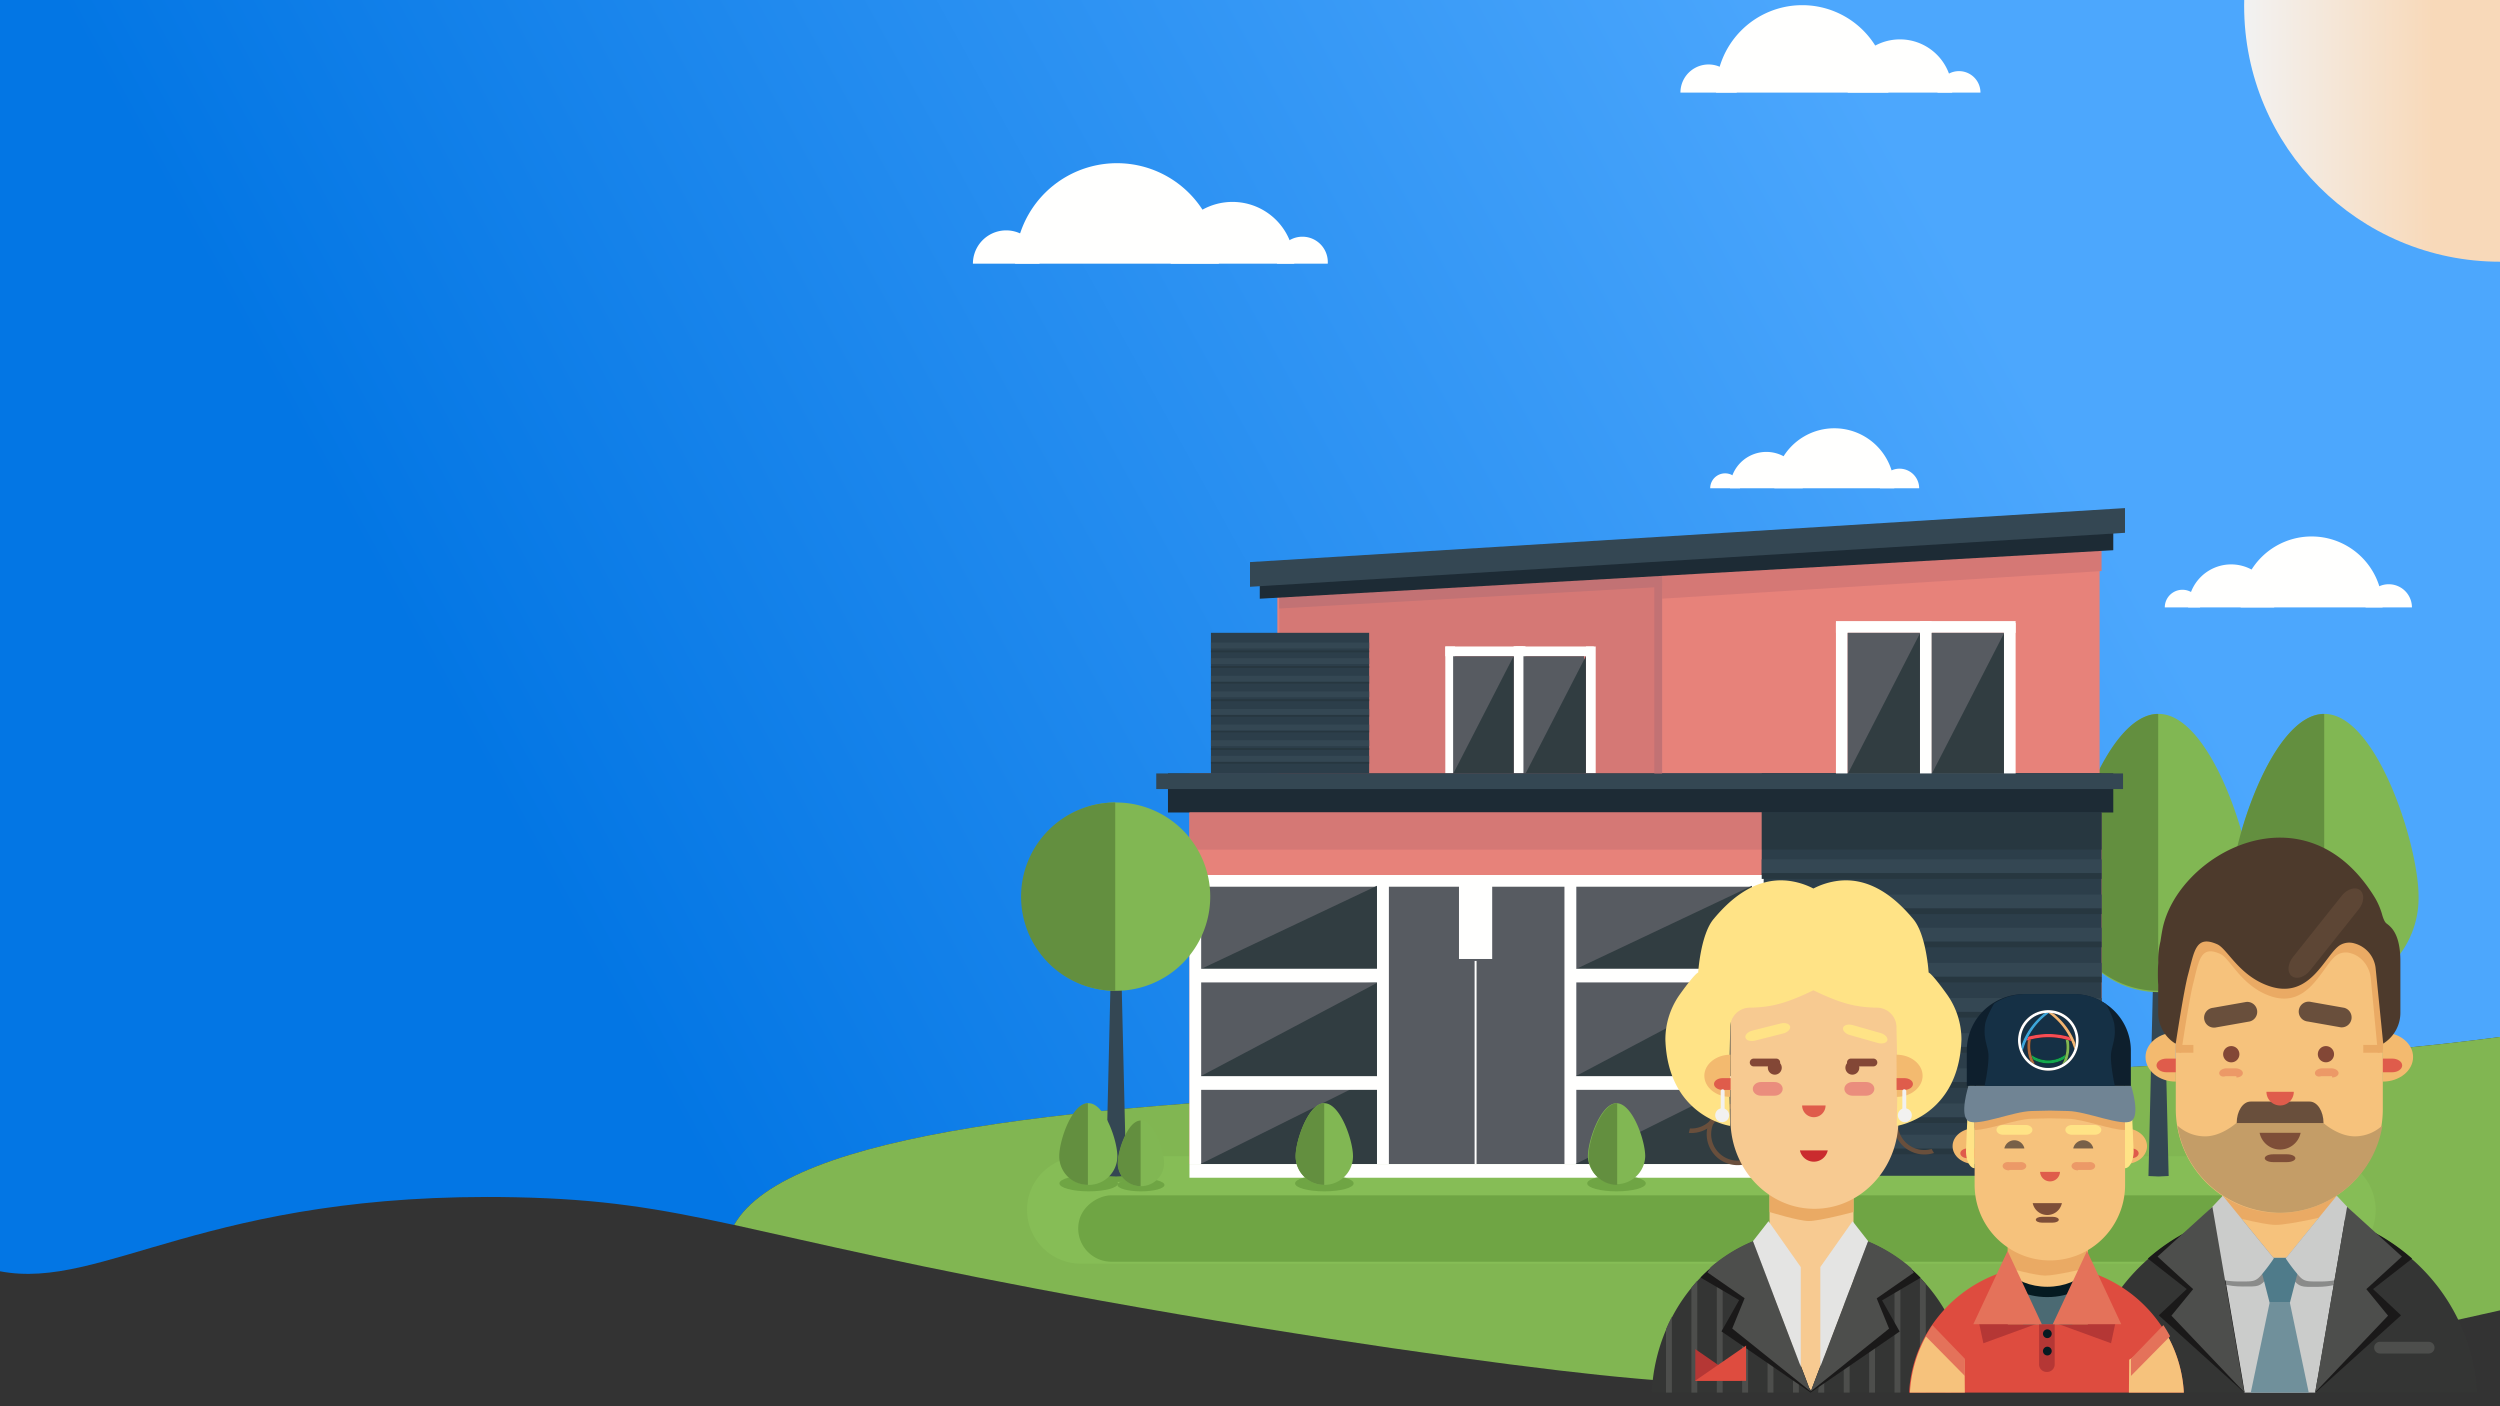 <svg id="Layer_1" data-name="Layer 1" xmlns="http://www.w3.org/2000/svg" xmlns:xlink="http://www.w3.org/1999/xlink" viewBox="0 0 1280 720"><rect x="0" y="0" width="1280" height="720" fill="#333333" stroke="none"/><defs><style>.cls-1{fill:url(#linear-gradient);}.cls-2{fill:#81b652;}.cls-3{fill:none;}.cls-4{fill:#86bd56;}.cls-10,.cls-11,.cls-12,.cls-13,.cls-14,.cls-15,.cls-16,.cls-17,.cls-18,.cls-19,.cls-20,.cls-21,.cls-22,.cls-23,.cls-24,.cls-25,.cls-26,.cls-27,.cls-28,.cls-29,.cls-30,.cls-31,.cls-32,.cls-33,.cls-34,.cls-35,.cls-36,.cls-37,.cls-38,.cls-39,.cls-4,.cls-40,.cls-41,.cls-42,.cls-43,.cls-44,.cls-45,.cls-46,.cls-47,.cls-48,.cls-49,.cls-5,.cls-50,.cls-6,.cls-7,.cls-8,.cls-9{fill-rule:evenodd;}.cls-5{fill:#344753;}.cls-52,.cls-6{fill:#81b753;}.cls-7{fill:#638f3f;}.cls-8{fill:#6fa544;}.cls-9{fill:#e7827a;}.cls-10{fill:#d57875;}.cls-11{fill:#fffffe;}.cls-12{fill:#575b61;}.cls-13{fill:#313d41;}.cls-14{fill:#2c3e4a;}.cls-15{fill:#1d2b35;}.cls-16{fill:#273740;}.cls-17{fill:#c27274;}.cls-18{fill:#343534;}.cls-19{fill:#694f3c;}.cls-20{fill:#f7ca91;}.cls-21{fill:#eaaa64;}.cls-22{fill:#df5c4b;}.cls-23{fill:#ffe386;}.cls-24{fill:#ca2b2e;}.cls-25{fill:#f3ba6f;}.cls-26{fill:#ea8d7d;}.cls-27{fill:#834736;}.cls-28{fill:#f2f1f0;}.cls-29{fill:#4d4e4c;}.cls-30{fill:#1a1919;}.cls-31{fill:#e4e4e3;}.cls-32{fill:#b53735;}.cls-33{fill:#de4c3f;}.cls-34{fill:#f6c27c;}.cls-35{fill:#cbcccb;}.cls-36{fill:#8a8b8a;}.cls-37{fill:#4f7b8a;}.cls-38{fill:#70909b;}.cls-39{fill:#c49d67;}.cls-40{fill:#7e4e38;}.cls-41{fill:#4d3a2c;}.cls-42{fill:#5d4635;}.cls-43{fill:#ec9967;}.cls-44{fill:#051a21;}.cls-45{fill:#786048;}.cls-46{fill:#e4725a;}.cls-47{fill:#4b6a73;}.cls-48{fill:#0e1f2d;}.cls-49{fill:#708494;}.cls-50{fill:#153045;}.cls-51{fill:#14a84e;}.cls-53{fill:#af6a3d;}.cls-54{fill:#f64d54;}.cls-55{fill:#f0b573;}.cls-56{fill:#3da5d9;}.cls-57{fill:#fff;}.cls-58{fill:url(#linear-gradient-2);}</style><linearGradient id="linear-gradient" x1="283.84" y1="462.17" x2="1027" y2="51.74" gradientUnits="userSpaceOnUse"><stop offset="0" stop-color="#0376e4"/><stop offset="0.93" stop-color="#4ca7fd"/></linearGradient><linearGradient id="linear-gradient-2" x1="1149" y1="3" x2="1411" y2="3" gradientUnits="userSpaceOnUse"><stop offset="0" stop-color="#f2f2f2"/><stop offset="0.37" stop-color="#f8d9b9"/><stop offset="0.92" stop-color="#f8dabb"/></linearGradient></defs><title>Home</title><path class="cls-1" d="M1280,530.94V0H0V650.9C52.78,661,105.67,609.73,264,613c44.33.91,72.32,5.6,111.87,14.18C430.07,531.42,982.39,570.47,1280,530.94Z"/><path class="cls-2" d="M819,704c100.52,10.55,256.46,13.93,461-33.09v-140c-297.61,39.53-849.93.48-904.13,96.24C416.42,636,469.11,648.87,564,666,670.39,685.2,769.08,698.76,819,704Z"/><path class="cls-3" d="M819,704c100.52,10.55,256.46,13.93,461-33.09v-140c-297.61,39.53-849.93.48-904.13,96.24C416.42,636,469.11,648.87,564,666,670.39,685.2,769.08,698.76,819,704Z"/><g id="family-outside-home"><path id="Fill-2" class="cls-4" d="M553,647h635.36c13.42,0,25.28-9.44,27.57-22.67A27.57,27.57,0,0,0,1188.84,592h-635c-13.43,0-25.28,9.44-27.57,22.67A27.57,27.57,0,0,0,553.33,647"/><polyline id="Fill-3" class="cls-5" points="1110.35 602.11 1105.18 602.36 1100.01 602.13 1102.84 482 1107.51 482 1110.35 602.11"/><path id="Fill-4" class="cls-6" d="M1057,459.07a48.21,48.21,0,1,0,96.41,0c0-26.62-21.58-93.55-48.2-93.55S1057,432.45,1057,459.07"/><path id="Fill-5" class="cls-7" d="M1056.79,459.07A48.21,48.21,0,0,0,1105,507.28V365.52c-26.62,0-48.21,66.93-48.21,93.55"/><polyline id="Fill-6" class="cls-5" points="1195.28 602.11 1190.11 602.36 1184.94 602.13 1187.77 482 1192.44 482 1195.28 602.11"/><path id="Fill-7" class="cls-6" d="M1141.9,459.07a48.21,48.21,0,1,0,96.41,0c0-26.62-21.58-93.55-48.2-93.55s-48.21,66.93-48.21,93.55"/><path id="Fill-8" class="cls-7" d="M1141.79,459.07A48.21,48.21,0,0,0,1190,507.28V365.52c-26.62,0-48.21,66.93-48.21,93.55"/><path id="Fill-9" class="cls-8" d="M569,646h604c7.14,0,14.75-5.57,16.54-12.48A17,17,0,0,0,1173.35,612H569.2c-7.14,0-14.75,5.57-16.54,12.48A17,17,0,0,0,568.82,646"/><polyline id="Fill-10" class="cls-9" points="654 396 1075 396 1075 280.38 654 304.4 654 396"/><polygon id="Fill-11" class="cls-10" points="851 397 655 397 655 292 851 292 851 397"/><polygon id="Fill-12" class="cls-11" points="817 397 812 397 812 331 817 331 817 397"/><polygon id="Fill-13" class="cls-11" points="780 397 775 397 775 331 780 331 780 397"/><polygon id="Fill-14" class="cls-11" points="816 336 775 336 775 331 816 331 816 336"/><polygon id="Fill-15" class="cls-11" points="781 397 776 397 776 331 781 331 781 397"/><polygon id="Fill-16" class="cls-11" points="745 397 740 397 740 331 745 331 745 397"/><polygon id="Fill-17" class="cls-11" points="781 336 740 336 740 331 781 331 781 336"/><polygon id="Fill-18" class="cls-12" points="811 397 780 397 780 336 811 336 811 397"/><polyline id="Fill-19" class="cls-13" points="812 335.9 781.12 396 812 396 812 336"/><polygon id="Fill-20" class="cls-12" points="775 397 744 397 744 336 775 336 775 397"/><polyline id="Fill-21" class="cls-13" points="775 335.9 744.12 396 775 396 775 336"/><polygon id="Fill-22" class="cls-9" points="1076 596 609 596 609 396 1076 396 1076 596"/><polygon id="Fill-23" class="cls-14" points="1076 602 902 602 902 396 1076 396 1076 602"/><polygon id="Fill-24" class="cls-15" points="1082 416 598 416 598 396 1082 396 1082 416"/><polygon id="Fill-25" class="cls-11" points="903 596 801 596 801 448 903 448 903 596"/><polygon id="Fill-26" class="cls-12" points="897 596 807 596 807 454 897 454 897 596"/><polygon id="Fill-27" class="cls-11" points="807 596 705 596 705 448 807 448 807 596"/><polygon id="Fill-28" class="cls-12" points="801 596 711 596 711 454 801 454 801 596"/><polygon id="Fill-29" class="cls-11" points="711 596 609 596 609 448 711 448 711 596"/><polygon id="Fill-30" class="cls-12" points="705 596 615 596 615 454 705 454 705 596"/><polyline id="Fill-31" class="cls-13" points="705 453.52 614.6 496.27 705 503.24 614.76 551 705 551 614.6 596 705 596 705 454"/><polyline id="Fill-32" class="cls-13" points="897 453.52 806.6 496.27 897 503.24 806.76 551 897 551 806.6 596 897 596 897 454"/><polygon id="Fill-33" class="cls-11" points="707 503 613 503 613 496 707 496 707 503"/><polygon id="Fill-34" class="cls-11" points="707 558 613 558 613 551 707 551 707 558"/><polygon id="Fill-35" class="cls-11" points="899 503 805 503 805 496 899 496 899 503"/><polygon id="Fill-36" class="cls-11" points="899 558 805 558 805 551 899 551 899 558"/><polygon id="Fill-37" class="cls-11" points="902 603 609 603 609 596 902 596 902 603"/><polygon id="Fill-38" class="cls-11" points="764 491 747 491 747 449 764 449 764 491"/><polygon id="Fill-39" class="cls-11" points="756 596 755 596 755 492 756 492 756 596"/><polygon id="Fill-40" class="cls-10" points="902 435 609 435 609 416 902 416 902 435"/><polygon id="Fill-41" class="cls-16" points="1076 435 902 435 902 416 1076 416 1076 435"/><polygon id="Fill-42" class="cls-16" points="1076 450 902 450 902 447 1076 447 1076 450"/><polygon id="Fill-43" class="cls-5" points="1076 447 902 447 902 440 1076 440 1076 447"/><polygon id="Fill-44" class="cls-16" points="1076 468 902 468 902 465 1076 465 1076 468"/><polygon id="Fill-45" class="cls-5" points="1076 465 902 465 902 458 1076 458 1076 465"/><polygon id="Fill-46" class="cls-16" points="1076 485 902 485 902 482 1076 482 1076 485"/><polygon id="Fill-47" class="cls-5" points="1076 482 902 482 902 475 1076 475 1076 482"/><polygon id="Fill-48" class="cls-11" points="1032 398 1026 398 1026 319 1032 319 1032 398"/><polygon id="Fill-49" class="cls-11" points="989 398 983 398 983 319 989 319 989 398"/><polygon id="Fill-50" class="cls-11" points="1032 324 983 324 983 318 1032 318 1032 324"/><polygon id="Fill-51" class="cls-11" points="989 398 983 398 983 319 989 319 989 398"/><polygon id="Fill-52" class="cls-11" points="946 398 940 398 940 319 946 319 946 398"/><polygon id="Fill-53" class="cls-11" points="989 324 940 324 940 318 989 318 989 324"/><polygon id="Fill-54" class="cls-12" points="1026 397 989 397 989 324 1026 324 1026 397"/><polyline id="Fill-55" class="cls-13" points="1026 324.32 989.18 396 1026 396 1026 324"/><polygon id="Fill-56" class="cls-12" points="983 397 946 397 946 324 983 324 983 397"/><polyline id="Fill-57" class="cls-13" points="983 324.32 946.18 396 983 396 983 324"/><polygon id="Fill-58" class="cls-16" points="1076 503 902 503 902 500 1076 500 1076 503"/><polygon id="Fill-59" class="cls-5" points="1076 500 902 500 902 493 1076 493 1076 500"/><polygon id="Fill-60" class="cls-16" points="1076 521 902 521 902 518 1076 518 1076 521"/><polygon id="Fill-61" class="cls-5" points="1076 518 902 518 902 511 1076 511 1076 518"/><polygon id="Fill-62" class="cls-16" points="1076 539 902 539 902 536 1076 536 1076 539"/><polygon id="Fill-63" class="cls-5" points="1076 536 902 536 902 529 1076 529 1076 536"/><polygon id="Fill-64" class="cls-16" points="1076 557 902 557 902 554 1076 554 1076 557"/><polygon id="Fill-65" class="cls-5" points="1076 554 902 554 902 547 1076 547 1076 554"/><polygon id="Fill-66" class="cls-16" points="1076 575 902 575 902 572 1076 572 1076 575"/><polygon id="Fill-67" class="cls-5" points="1076 572 902 572 902 565 1076 565 1076 572"/><polygon id="Fill-68" class="cls-16" points="1076 591 902 591 902 588 1076 588 1076 591"/><polygon id="Fill-69" class="cls-5" points="1076 588 902 588 902 581 1076 581 1076 588"/><polygon id="Fill-70" class="cls-5" points="1087 404 592 404 592 396 1087 396 1087 404"/><polyline id="Fill-71" class="cls-10" points="1076 282 1076 292.38 851 306.52 850.86 294.87 1076 281.73"/><polyline id="Fill-72" class="cls-17" points="851 300 850.91 294.87 655 305.73 655 311.55 851 300.46"/><polygon id="Fill-73" class="cls-17" points="851 396 847 396 847 295 851 295 851 396"/><polyline id="Fill-74" class="cls-15" points="645 306.54 1082 281.71 1082 269.04 645 293.87 645 307"/><polyline id="Fill-75" class="cls-5" points="640 300.44 1088 272.8 1088 260.14 640 287.79 640 300"/><polygon id="Fill-76" class="cls-14" points="701 396 620 396 620 324 701 324 701 396"/><polygon id="Fill-77" class="cls-16" points="701 334 620 334 620 333 701 333 701 334"/><polygon id="Fill-78" class="cls-5" points="701 332 620 332 620 329 701 329 701 332"/><polygon id="Fill-79" class="cls-16" points="701 342 620 342 620 341 701 341 701 342"/><polygon id="Fill-80" class="cls-5" points="701 340 620 340 620 337 701 337 701 340"/><polygon id="Fill-81" class="cls-16" points="701 350 620 350 620 349 701 349 701 350"/><polygon id="Fill-82" class="cls-5" points="701 349 620 349 620 346 701 346 701 349"/><polygon id="Fill-83" class="cls-16" points="701 359 620 359 620 358 701 358 701 359"/><polygon id="Fill-84" class="cls-5" points="701 357 620 357 620 354 701 354 701 357"/><polygon id="Fill-85" class="cls-16" points="701 367 620 367 620 366 701 366 701 367"/><polygon id="Fill-86" class="cls-5" points="701 366 620 366 620 363 701 363 701 366"/><polygon id="Fill-87" class="cls-16" points="701 375 620 375 620 374 701 374 701 375"/><polygon id="Fill-88" class="cls-5" points="701 374 620 374 620 371 701 371 701 374"/><polygon id="Fill-89" class="cls-16" points="701 384 620 384 620 383 701 383 701 384"/><polygon id="Fill-90" class="cls-5" points="701 382 620 382 620 379 701 379 701 382"/><polygon id="Fill-91" class="cls-16" points="701 391 620 391 620 390 701 390 701 391"/><polygon id="Fill-92" class="cls-5" points="701 390 620 390 620 387 701 387 701 390"/><path id="Fill-93" class="cls-11" d="M969.89,250a30.72,30.72,0,0,0-61.44,0H970"/><path id="Fill-94" class="cls-11" d="M923,250a18.62,18.62,0,0,0-37.24,0H923"/><path id="Fill-95" class="cls-11" d="M890.9,250a7.64,7.64,0,0,0-15.28,0H891"/><path id="Fill-96" class="cls-11" d="M982.61,250a10,10,0,1,0-20.08,0H983"/><path id="Fill-97" class="cls-11" d="M1219.87,311a36.33,36.33,0,0,0-72.66,0H1220"/><path id="Fill-98" class="cls-11" d="M1164.38,311a22,22,0,0,0-44.05,0H1164"/><path id="Fill-99" class="cls-11" d="M1126.45,311a9,9,0,1,0-18.08,0H1126"/><path id="Fill-100" class="cls-11" d="M1234.91,311a11.87,11.87,0,0,0-23.74,0H1235"/><path id="Fill-101" class="cls-8" d="M556.43,601.11c0,2.25,6.71,4.07,15,4.07s15-1.82,15-4.07-6.72-4.08-15-4.08-15,1.83-15,4.08"/><polyline id="Fill-102" class="cls-5" points="576.6 602.11 571.43 602.36 566.26 602.13 569.1 482 573.76 482 576.6 602.11"/><path id="Fill-103" class="cls-6" d="M523.22,459.07a48.21,48.21,0,1,0,48.21-48.2,48.21,48.21,0,0,0-48.21,48.2"/><path id="Fill-104" class="cls-7" d="M522.79,459.07A48.21,48.21,0,0,0,571,507.28V410.87a48.21,48.21,0,0,0-48.21,48.2"/><path id="Fill-105" class="cls-8" d="M542.42,605.89c0,2.26,6.71,4.08,15,4.08s15-1.82,15-4.08-6.72-4.07-15-4.07-15,1.82-15,4.07"/><path id="Fill-106" class="cls-6" d="M542.75,592a14.67,14.67,0,0,0,29.34,0c0-8.1-6.57-27.15-14.67-27.15s-14.67,19-14.67,27.15"/><path id="Fill-107" class="cls-7" d="M542.33,592A14.67,14.67,0,0,0,557,606.66V564.84c-8.1,0-14.67,19-14.67,27.15"/><path id="Fill-108" class="cls-8" d="M663.07,605.89c0,2.26,6.72,4.08,15,4.08s15-1.82,15-4.08-6.71-4.07-15-4.07-15,1.82-15,4.07"/><path id="Fill-109" class="cls-6" d="M663.4,592a14.67,14.67,0,1,0,29.34,0c0-8.1-6.56-27.15-14.67-27.15s-14.67,19-14.67,27.15"/><path id="Fill-110" class="cls-7" d="M663.32,592A14.68,14.68,0,0,0,678,606.66V564.84c-8.1,0-14.68,19-14.68,27.15"/><path id="Fill-111" class="cls-8" d="M812.65,605.89c0,2.26,6.72,4.08,15,4.08s15-1.82,15-4.08-6.71-4.07-15-4.07-15,1.82-15,4.07"/><path id="Fill-112" class="cls-6" d="M813,592a14.68,14.68,0,0,0,29.35,0c0-8.1-6.57-27.15-14.68-27.15S813,583.89,813,592"/><path id="Fill-113" class="cls-7" d="M813.33,592A14.67,14.67,0,0,0,828,606.66V564.84c-8.1,0-14.67,19-14.67,27.15"/><path id="Fill-114" class="cls-8" d="M572.16,606.69c0,1.81,5.39,3.28,12.05,3.28s12-1.47,12-3.28-5.39-3.27-12-3.27-12.05,1.47-12.05,3.27"/><path id="Fill-115" class="cls-6" d="M572.42,595.52a11.79,11.79,0,1,0,23.58,0c0-6.51-5.28-21.81-11.79-21.81s-11.79,15.3-11.79,21.81"/><path id="Fill-116" class="cls-7" d="M572.21,595.52A11.79,11.79,0,0,0,584,607.31v-33.6c-6.51,0-11.79,15.3-11.79,21.81"/><path id="Fill-117" class="cls-18" d="M846,713h162.21a93,93,0,0,0-9-35.67q-1.46-3-3.11-5.9a87.06,87.06,0,0,0-9.89-13.89c-.93-1.08-1.89-2.12-2.87-3.15l-.23-.23q-2.22-2.28-4.57-4.37a80.1,80.1,0,0,0-22.05-14l-.15-.06a76.11,76.11,0,0,0-53.33-2.07l-.13,0c-1.75.58-3.48,1.23-5.18,1.93l-.14.06a78.28,78.28,0,0,0-12.23,6.43,82.19,82.19,0,0,0-8.8,6.54h0l0,0-.7.62c-1.8,1.56-3.54,3.21-5.2,4.94-.45.47-.91.94-1.35,1.43q-1.6,1.74-3.11,3.57a87.21,87.21,0,0,0-9.89,14.83c-1.12,2.1-2.15,4.24-3.1,6.44A92.94,92.94,0,0,0,845.7,713"/><path id="Fill-118" class="cls-19" d="M884.25,593.11a13.54,13.54,0,1,0-7-17.84A13.55,13.55,0,0,0,884.25,593.11Zm11.81-26.93a15.86,15.86,0,1,1-20.9,8.16,15.86,15.86,0,0,1,20.9-8.16Z"/><path id="Fill-119" class="cls-19" d="M976.4,565A13.54,13.54,0,0,0,989,588.27c.37.7.77,1.39,1.2,2.06a15.86,15.86,0,0,1-15.69-26.7l1.9,1.41"/><path id="Fill-120" class="cls-19" d="M865.22,577.77a13.48,13.48,0,0,0,14.18-12.58c.8-.08,1.58-.2,2.35-.35a15.85,15.85,0,0,1-17.06,15.23c.18-.77.35-1.53.53-2.3"/><polyline id="Fill-121" class="cls-20" points="906 684.77 927.54 712.22 949 684.77 949 595 906 595 906 685"/><path id="Fill-122" class="cls-21" d="M906,620.55s15,4.62,20.09,4.62c5.68,0,22.91-4.62,22.91-4.62V552H906v69"/><path id="Fill-123" class="cls-22" d="M885,558h7.4c2.42,0,4.38-1.34,4.38-3s-2-3-4.38-3H885c-2.42,0-4.38,1.34-4.38,3s2,3,4.38,3"/><path id="Fill-124" class="cls-20" d="M886,573.28c0,1.44.06,2.86.19,4.26,1.41,16.15,10.75,29.86,23.85,36.7a40.85,40.85,0,0,0,38.18-.13c13.1-7,22.39-20.81,23.64-37.07.09-1.24.14-2.49.14-3.76V521.62a49.57,49.57,0,0,0-.46-6.72c-3.07-22-20.94-38.9-42.53-38.9h0c-21.59,0-39.47,16.89-42.54,38.9a49.57,49.57,0,0,0-.46,6.72Z"/><path id="Fill-125" class="cls-22" d="M934.69,566a6,6,0,0,1-12,0H935"/><path id="Fill-126" class="cls-23" d="M860.09,509.12c8-11.18,9.38-11.18,9.38-11.18s1.19-19.35,7.85-27.34,19.79-21.63,38-19.68a37.6,37.6,0,0,1,13.14,4,37.72,37.72,0,0,1,13.15-4c18.17-1.95,31.31,11.69,38,19.68s7.85,27.34,7.85,27.34,1.35,0,9.38,11.18a39.85,39.85,0,0,1,7.42,23.07c-1.26,39.56-33.14,44.28-33.14,44.28l.46-23.88L971,526.73V526a10.07,10.07,0,0,0-9.81-10.07l-.72,0c-10.44-.29-17.7-2-32-8.89-14.34,6.87-21.59,8.6-32,8.89l-.71,0A10.07,10.07,0,0,0,885.87,526l-.53,26.59.47,23.88s-31.88-4.72-33.14-44.28a39.85,39.85,0,0,1,7.42-23.07"/><path id="Fill-127" class="cls-24" d="M935.81,589l-.06.26a7.28,7.28,0,0,1-14.19-.26H936"/><path id="Fill-128" class="cls-25" d="M971,540l.19,21.61c7.34-.07,13.25-5,13.19-10.9S978.34,540,971,540"/><path id="Fill-129" class="cls-22" d="M971,552l4,0c2.43,0,4.42,1.31,4.43,3s-1.95,3-4.38,3.06l-4,0,0-6"/><path id="Fill-130" class="cls-25" d="M886,540l-.19,21.61c-7.34-.07-13.25-5-13.19-10.9S878.66,540,886,540"/><path id="Fill-131" class="cls-22" d="M886,552l-4,0c-2.43,0-4.42,1.31-4.43,3s1.95,3,4.38,3.06l4,0,0-6"/><path id="Fill-132" class="cls-26" d="M909,561h-7.42c-2.29,0-4.15-1.57-4.15-3.5s1.86-3.5,4.15-3.5h7c2.29,0,4.15,1.57,4.15,3.5s-1.86,3.5-4.15,3.5"/><path id="Fill-133" class="cls-23" d="M898.56,532.79l14.38-3.63c2.34-.59,3.95-2.21,3.59-3.63s-2.54-2.09-4.88-1.5l-14.39,3.62c-2.33.59-3.94,2.22-3.59,3.63s2.55,2.09,4.89,1.51"/><path id="Fill-134" class="cls-27" d="M912.26,546.67a3.56,3.56,0,1,1-3.56-3.56,3.56,3.56,0,0,1,3.56,3.56"/><path id="Fill-135" class="cls-27" d="M898,546h11.33a2,2,0,0,0,2-1.35,2,2,0,0,0-1.89-2.65H898a2,2,0,0,0-2,1.35,2,2,0,0,0,1.89,2.65"/><path id="Fill-136" class="cls-26" d="M956,561h-7.53c-2.29,0-4.15-1.57-4.15-3.5s1.86-3.5,4.15-3.5h7.06c2.28,0,4.14,1.57,4.14,3.5s-1.86,3.5-4.14,3.5"/><path id="Fill-137" class="cls-23" d="M947.14,529.93,961.41,534c2.32.66,4.52,0,4.92-1.35s-1.15-3.09-3.47-3.74l-14.27-4.06c-2.32-.66-4.53-.05-4.93,1.35s1.16,3.09,3.48,3.75"/><path id="Fill-138" class="cls-27" d="M944.84,546.67a3.56,3.56,0,1,0,3.56-3.56,3.56,3.56,0,0,0-3.56,3.56"/><path id="Fill-139" class="cls-27" d="M948,546h11.08a2.06,2.06,0,0,0,2-1.35,2,2,0,0,0-1.9-2.65H947.77a2,2,0,0,0-2,1.35,2,2,0,0,0,1.9,2.65"/><path id="Fill-140" class="cls-28" d="M978.85,571a3.57,3.57,0,1,1-3.56-3.56,3.57,3.57,0,0,1,3.56,3.56"/><path id="Fill-141" class="cls-28" d="M885.31,571a3.56,3.56,0,1,1-3.56-3.56,3.56,3.56,0,0,1,3.56,3.56"/><path id="Fill-142" class="cls-28" d="M975,569.54a1,1,0,0,0,1-1v-9.82a1,1,0,0,0-2,0v9.82a1,1,0,0,0,1,1"/><path id="Fill-143" class="cls-28" d="M882,569.54a1,1,0,0,0,1-1v-9.82a1,1,0,0,0-2,0v9.82a1,1,0,0,0,1,1"/><path id="Fill-144" class="cls-29" d="M996,671v42h3V677.33q-1.39-3-3-5.9"/><path id="Fill-145" class="cls-29" d="M983,654v59h3V657.54c-.9-1.08-1.83-2.12-2.78-3.15l-.22-.23"/><polygon id="Fill-146" class="cls-29" points="973 713 970 713 970 652 973 652 973 713"/><polygon id="Fill-147" class="cls-29" points="960 713 957 713 957 652 960 652 960 713"/><polygon id="Fill-148" class="cls-29" points="947 713 944 713 944 652 947 652 947 713"/><polyline id="Fill-149" class="cls-29" points="936.49 649.95 930.89 713 934 713 934 651.64 936.49 649.95"/><polygon id="Fill-150" class="cls-29" points="921 713 918 713 918 652 921 652 921 713"/><polygon id="Fill-151" class="cls-29" points="908 713 905 713 905 652 908 652 908 713"/><polygon id="Fill-152" class="cls-29" points="895 713 892 713 892 652 895 652 895 713"/><polygon id="Fill-153" class="cls-29" points="882 713 879 713 879 652 882 652 882 713"/><path id="Fill-154" class="cls-29" d="M866,659v54h3V655.73c-1,1.16-2,2.35-3,3.57"/><path id="Fill-155" class="cls-29" d="M853,681v32h3V674.13c-1.08,2.1-2.08,4.24-3,6.44"/><path id="Fill-156" class="cls-30" d="M926.89,713.08,927,713h0l.06,0,.25-.17.14-.1,45.17-31-9-15.93L983.3,654.2c-1.54-1.57-3.15-3.08-4.8-4.52a80,80,0,0,0-22.19-13.74h0l-26.86,70.29-2.38,6.37,0,.08v0l0,0h0l-.07.19,0,.13"/><path id="Fill-157" class="cls-29" d="M927.19,712.32l0,0,1.34-1.07,38.67-31-6.33-15.49,19-13.2-1.36-2.3a80.4,80.4,0,0,0-22.05-13.69l-29.32,76.74,0,0"/><path id="Fill-158" class="cls-30" d="M890.39,665.74l-9,15.93,45.17,31,.14.1.24.17.07,0h0l.11.08,0-.13-.07-.19h0v0l0,0,0-.08-2.38-6.37-26.89-70.38h0a77.81,77.81,0,0,0-12.38,6.37,78.66,78.66,0,0,0-8.79,6.41h0l0,0-.71.6c-1.8,1.54-3.54,3.15-5.2,4.85l19.84,11.63"/><path id="Fill-159" class="cls-29" d="M893.23,664.73l-6.32,15.49,38.67,31,1.34,1.07,0,0,0,0L897.6,635.46a78.48,78.48,0,0,0-12.23,6.3,82.39,82.39,0,0,0-8.8,6.41h0l0,0-.7.61-1.61,2.72,19,13.2"/><polyline id="Fill-160" class="cls-31" points="922 700 922 648.75 905.48 625.27 897.52 635.46 922 699.77"/><polyline id="Fill-161" class="cls-31" points="932 700 932 648.75 948.52 625.27 956.48 635.46 932 699.77"/><polyline id="Fill-162" class="cls-32" points="868 707 891.5 707 868 690.76 868 707"/><polyline id="Fill-163" class="cls-33" points="894 707 867.85 707 894 688.93 894 707"/><path id="Fill-164" class="cls-18" d="M1066,713h202.24A97.84,97.84,0,0,0,1235,644.73a99.57,99.57,0,0,0-10.43-8.06,101.66,101.66,0,0,0-24.6-12.11c-1.05-.35-2.11-.68-3.17-1a102.85,102.85,0,0,0-29.45-4.27c-54,0-98.15,41.5-100.94,93.71"/><polygon id="Fill-165" class="cls-34" points="1196 673 1138 673 1138 580 1196 580 1196 673"/><polyline id="Fill-166" class="cls-35" points="1132.88 644 1148.95 713 1185.5 713 1201.54 644 1133 644"/><path id="Fill-167" class="cls-36" d="M1194.24,615l10.49,11.13-6.59,30.76s-4,2-12,2-8.8.34-12.8-4.72-5.25-7.09-5.25-7.09l26.15-32.1"/><path id="Fill-168" class="cls-36" d="M1140.16,614.8l-10.49,11.13,6.6,30.76s4,2,12,2,8.8.34,12.8-4.72,5.24-7.08,5.24-7.08l-26.15-32.11"/><polyline id="Fill-169" class="cls-37" points="1162.05 667 1156.12 644 1178.36 644 1172.43 667 1162 667"/><polyline id="Fill-170" class="cls-38" points="1162 667 1172.42 667 1182.07 713 1152.4 713 1162.05 667"/><path id="Fill-171" class="cls-21" d="M1138,621.52s20.26,5.63,27.1,5.63c7.66,0,30.9-5.63,30.9-5.63V538h-58v84"/><path id="Fill-172" class="cls-35" d="M1196.42,612.22l10.5,11.13-6.6,30.76s-4,2-12,2-8.8.34-12.8-4.72a86.61,86.61,0,0,1-5.24-7.09l26.14-32.1"/><path id="Fill-173" class="cls-30" d="M1186.54,706.05l-1.09,6.63v.09l-.07.41.55-.5,43.41-39.23L1215,660,1235,644.41a99.57,99.57,0,0,0-10.43-8.06q-3.69-2.49-7.59-4.64a99.06,99.06,0,0,0-16.36-7.24l-14,81.58"/><path id="Fill-174" class="cls-30" d="M1134.07,624.47a99.43,99.43,0,0,0-16.36,7.24q-3.9,2.14-7.59,4.64a99.57,99.57,0,0,0-10.43,8.06L1119.6,660l-14.29,13.47,43.41,39.23.55.5-.06-.41,0-.09-1.09-6.63-14-81.58"/><path id="Fill-175" class="cls-35" d="M1138.05,612.22l-10.49,11.13,6.59,30.76s4,2,12,2,8.8.34,12.81-4.72a86.61,86.61,0,0,0,5.24-7.09l-26.15-32.1"/><polyline id="Fill-176" class="cls-29" points="1201.7 617.88 1229.79 643.37 1211.56 660.03 1222.68 673.62 1185.37 712.84 1201.7 617.88"/><polyline id="Fill-177" class="cls-29" points="1132.75 617.88 1104.66 643.37 1122.89 660.03 1111.77 673.62 1149.08 712.84 1132.75 617.88"/><path id="Fill-178" class="cls-29" d="M1219,693h24.48a3,3,0,1,0,0-6h-24.89a3,3,0,1,0-.05,6"/><path id="Fill-179" class="cls-25" d="M1220,529v24.78c8.56,0,15.5-5.63,15.5-12.58s-6.94-12.58-15.5-12.58"/><path id="Fill-180" class="cls-25" d="M1114,529v24.78c-8.56,0-15.5-5.63-15.5-12.58s6.94-12.58,15.5-12.58"/><path id="Fill-181" class="cls-22" d="M1109,549h8.94c2.82,0,5.11-1.57,5.11-3.5s-2.29-3.5-5.11-3.5h-8.7c-2.82,0-5.11,1.57-5.11,3.5s2.29,3.5,5.11,3.5"/><path id="Fill-182" class="cls-22" d="M1216,549h8.81c2.82,0,5.11-1.57,5.11-3.5s-2.29-3.5-5.11-3.5h-8.7c-2.82,0-5.11,1.57-5.11,3.5s2.29,3.5,5.11,3.5"/><path id="Fill-183" class="cls-34" d="M1114,567.84A53.16,53.16,0,0,0,1167.16,621h0a53.07,53.07,0,0,0,52.17-44.73,53.81,53.81,0,0,0,.67-8.48V507.54c0-29.38-13-56.54-42.31-56.54h0c-29.27,0-63.68,27.17-63.68,56.55Z"/><path id="Fill-184" class="cls-39" d="M1114.82,576.26a20.91,20.91,0,0,0,13.77,5.55c8.73.24,16.43-6.87,16.43-6.81h44.56c0-.06,7.7,7,16.43,6.81a21,21,0,0,0,13.78-5.55c-4,25.27-26.23,44.59-52.79,44.72h1c-27.31-.13-49.14-19.45-53.18-44.72"/><path id="Fill-185" class="cls-19" d="M1145.19,575h0c0-6.08,3.18-11,7.11-11h30.23c3.93,0,7.11,4.92,7.11,11H1145"/><path id="Fill-186" class="cls-22" d="M1174.42,559a7,7,0,0,1-14,0H1174"/><path id="Fill-187" class="cls-40" d="M1164,595h7c2.34,0,4.24-.9,4.24-2s-1.9-2-4.24-2h-7.21c-2.34,0-4.24.9-4.24,2s1.9,2,4.24,2"/><path id="Fill-188" class="cls-40" d="M1177.91,580c0,.13-.05.26-.08.39a10.72,10.72,0,0,1-20.91-.39H1178"/><path id="Fill-189" class="cls-19" d="M1198.52,526l-17-3a5.09,5.09,0,1,1,1.76-10l17,3a5.1,5.1,0,0,1-1.76,10"/><path id="Fill-190" class="cls-21" d="M1114,508v29.3a17.3,17.3,0,0,0,2,1.64l.76,0s4-26.73,6-34.74c3.11-12.2,3.65-20.62,14.19-15.69,4.95,2.32,10.63,16.41,25.58,21.53,19.86,6.8,26.75-16.33,34-21.09a8.38,8.38,0,0,1,7.06-.89c5.66,1.55,9.68,6.84,10.27,13l3.6,37.9.65,0a17.3,17.3,0,0,0,2-1.64V507.54c0-29.38-13-56.54-42.31-56.54h0c-29.27,0-63.68,27.17-63.68,56.55"/><path id="Fill-191" class="cls-19" d="M1151.82,523l-17,3a5.09,5.09,0,1,1-1.77-10l17-3a5.09,5.09,0,0,1,1.78,10"/><polygon id="Fill-192" class="cls-21" points="1220 539 1210 539 1210 535 1220 535 1220 539"/><polygon id="Fill-193" class="cls-21" points="1123 539 1114 539 1114 535 1123 535 1123 539"/><path id="Fill-200" class="cls-41" d="M1105,493v-.7a40,40,0,0,1,1.16-10.33c.27-1.87.57-3.79.95-5.78,7.23-38.59,73.11-75.4,108.94-16.42a36.54,36.54,0,0,1,3.46,8c.56,2.09,1.34,4.25,2.33,5,2.14,1.66,7.16,5,7.16,19.49v26.27a18.58,18.58,0,0,1-8.16,15.38l-.63.43-3.86-38.31a14.82,14.82,0,0,0-10.83-13,9.27,9.27,0,0,0-7.45.89c-7.6,4.76-14.88,27.89-35.83,21.09-15.78-5.12-21.76-19.21-27-21.53-11.12-4.93-11.7,3.49-15,15.69-2.15,8-6.26,35.15-6.26,35.15l-.2-.25,0,.25-.64-.43a18.56,18.56,0,0,1-8.16-15.37V504.26a100.51,100.51,0,0,1,0-10.85"/><path id="Fill-201" class="cls-27" d="M1186.73,539.76a4.15,4.15,0,1,0,4.15-4.16,4.15,4.15,0,0,0-4.15,4.16"/><path id="Fill-202" class="cls-27" d="M1146.57,539.76a4.16,4.16,0,1,1-4.16-4.16,4.15,4.15,0,0,1,4.16,4.16"/><path id="Fill-203" class="cls-42" d="M1173.35,499.75h0c2.4,1.91,6.58.65,9.35-2.82l25-31.43c2.77-3.47,3.06-7.83.66-9.75s-6.58-.65-9.35,2.82L1174,490c-2.77,3.47-3.06,7.84-.66,9.75"/><path id="Fill-204" class="cls-33" d="M977,713h141.1c0-.51-.06-1-.1-1.52v-.05a67.66,67.66,0,0,0-5.53-22l-.08-.17c-.74-1.66-1.53-3.28-2.4-4.87a70.13,70.13,0,0,0-37-32.06c-1.35-.51-2.71-1-4.1-1.4a72.22,72.22,0,0,0-42.39,0c-1.38.43-2.75.9-4.1,1.41A70.39,70.39,0,0,0,988.8,679q-1.56,2.34-2.93,4.8l-.51.93A67.43,67.43,0,0,0,977.45,713"/><polyline id="Fill-205" class="cls-32" points="1051.6 677.07 1080.86 687.75 1083.16 677 1052 677.07"/><polyline id="Fill-206" class="cls-32" points="1044.76 677.07 1015.49 687.75 1013.19 677 1045 677.07"/><polygon id="Fill-207" class="cls-34" points="1069 678 1028 678 1028 620 1069 620 1069 678"/><path id="Fill-208" class="cls-21" d="M1028,649.19s14.32,3.92,19.16,3.92c5.41,0,21.84-3.92,21.84-3.92V591h-41v58"/><path id="Fill-209" class="cls-25" d="M1011,578v18c-6.23,0-11.28-4.1-11.28-9.16s5-9.15,11.28-9.15"/><path id="Fill-210" class="cls-22" d="M1007,593h6.55c2,0,3.65-1.12,3.65-2.5s-1.64-2.5-3.65-2.5h-6.21c-2,0-3.66,1.12-3.66,2.5s1.64,2.5,3.66,2.5"/><path id="Fill-211" class="cls-25" d="M1088,578v18c6.23,0,11.28-4.1,11.28-9.16s-5-9.15-11.28-9.15"/><path id="Fill-212" class="cls-22" d="M1085,593h6.34c2,0,3.65-1.12,3.65-2.5s-1.63-2.5-3.65-2.5h-6.21c-2,0-3.65,1.12-3.65,2.5s1.63,2.5,3.65,2.5"/><path id="Fill-213" class="cls-34" d="M1011,606.58c0,1.22.06,2.42.17,3.62a38.69,38.69,0,0,0,21.36,31.14,38,38,0,0,0,17,4,38.46,38.46,0,0,0,9-1.06,38,38,0,0,0,8.23-3,38.71,38.71,0,0,0,21.16-31.46c.09-1,.13-2.12.13-3.19V562.73c0-.79,0-1.57-.07-2.35-.06-1.13-.18-2.25-.35-3.36a38.57,38.57,0,0,0-38.07-33h0a38.58,38.58,0,0,0-38.08,33c-.16,1.11-.28,2.23-.35,3.36,0,.78-.07,1.57-.07,2.35Z"/><path id="Fill-214" class="cls-22" d="M1054.72,600a5.1,5.1,0,0,1-10.19,0H1055"/><path id="Fill-215" class="cls-43" d="M1064,599h5.46c1.81.22,3.28-.78,3.28-2s-1.47-2.24-3.28-2h-5.57c-1.81-.26-3.27.74-3.27,2s1.46,2.24,3.27,2.24"/><path id="Fill-216" class="cls-43" d="M1029,599h5.19c1.8.22,3.27-.78,3.27-2s-1.47-2.24-3.27-2h-5.57c-1.81-.26-3.28.74-3.28,2s1.47,2.24,3.28,2.24"/><path id="Fill-217" class="cls-23" d="M1088,554v44.13c2.44,0,4.42-4,4.42-8.85L1091,556.37c-1.36-1.33-1.29-5.38-2.66-6.91a29.93,29.93,0,0,0-.34,4.46"/><path id="Fill-218" class="cls-23" d="M1011,554v44.13c-2.44,0-4.41-4-4.41-8.85l1.35-32.91c1.36-1.33,1.36-5.38,2.72-6.91a29.93,29.93,0,0,1,.34,4.46"/><path id="Fill-219" class="cls-32" d="M1048,702.44h0a3.89,3.89,0,0,0,4-3.76V678h-8v20.68a3.89,3.89,0,0,0,4,3.76"/><path id="Fill-220" class="cls-44" d="M1046,682.88a2.24,2.24,0,1,0,2.24-2.25,2.24,2.24,0,0,0-2.24,2.25"/><path id="Fill-221" class="cls-44" d="M1046,691.76a2.24,2.24,0,1,0,2.24-2.25,2.24,2.24,0,0,0-2.24,2.25"/><path id="Fill-222" class="cls-45" d="M1026.27,588a1.29,1.29,0,0,1,0-.19,5.24,5.24,0,0,1,10.18,0,1.29,1.29,0,0,1,0,.19H1026"/><path id="Fill-223" class="cls-45" d="M1061.54,588c0-.06,0-.13,0-.19a5.24,5.24,0,0,1,10.18,0c0,.06,0,.13,0,.19H1062"/><path id="Fill-224" class="cls-34" d="M978,713h28l-.15-16.83-19.54-12.41h0A67.46,67.46,0,0,0,977.88,713"/><path id="Fill-225" class="cls-46" d="M986,684.2l20,20.28v-8.8l-16.61-17.21c-1,1.56-2,3.16-2.93,4.8q-.27.47-.51.93"/><path id="Fill-226" class="cls-34" d="M1118,713h-28l.15-16.83,19.54-12.41h0a67.46,67.46,0,0,1,8.43,29.24"/><path id="Fill-227" class="cls-46" d="M1111.05,684.2l-20,20.28v-8.8l16.61-17.21q1.56,2.34,2.93,4.8.27.47.51.93"/><polyline id="Fill-228" class="cls-47" points="1061 659 1032.84 659 1035.86 678 1061 678 1061 659"/><path id="Fill-229" class="cls-44" d="M1022.93,651.82c4.11,7.22,13.89,12.29,25.29,12.29s21.21-5.09,25.3-12.32c-1.35-.51-2.71-1-4.1-1.4-4.69,5.11-12.44,8.44-21.2,8.44s-16.5-3.33-21.19-8.42c-1.38.43-2.75.9-4.1,1.41"/><path id="Fill-230" class="cls-48" d="M1007,538v18h84V537.88a28.74,28.74,0,0,0-12.66-23.76,29.44,29.44,0,0,0-16.69-5.12h-25.3a29.62,29.62,0,0,0-16.25,4.82,28.75,28.75,0,0,0-13.1,24.06"/><path id="Fill-231" class="cls-21" d="M1010.93,578.55c7,.07,21.26-5.58,29.21-5.76l9.33-.22,9.32.22c8,.18,22.2,5.83,29.21,5.76V562.34c0-.79,0-1.57-.07-2.34H1011l-.07,19"/><path id="Fill-232" class="cls-49" d="M1008,556h83.17s4.86,15.15,0,18-22.91-5-32.29-5.16l-9.37-.22-9.38.22c-9.37.21-27.42,8-32.28,5.16s0-18,0-18"/><path id="Fill-233" class="cls-50" d="M1016,556h66.79s-2.77-12.62-1.78-17.62,2.28-7.18,1.58-13.52c-.3-2.69-2.18-6.84-4.24-10.74a29.41,29.41,0,0,0-5.86-3.13,29,29,0,0,0-10.56-2H1037a28.83,28.83,0,0,0-16,4.82c-2.28,4-4.37,8.31-4.68,11-.7,6.34.59,8.52,1.58,13.52s-1.78,17.62-1.78,17.62"/><path id="Fill-234" class="cls-40" d="M1046,626h4.92c1.76,0,3.18-.67,3.18-1.5s-1.42-1.5-3.18-1.5h-5.41c-1.75,0-3.17.67-3.17,1.5s1.42,1.5,3.17,1.5"/><path id="Fill-235" class="cls-40" d="M1055.69,616l-.06.27a7.63,7.63,0,0,1-14.82,0l-.06-.27H1056"/><path id="Fill-236" class="cls-23" d="M1037,581h-11.39c-1.89,0-3.42-1.12-3.42-2.5s1.53-2.51,3.41-2.51h11.6c1.88,0,3.41,1.12,3.41,2.5s-1.52,2.51-3.41,2.51"/><path id="Fill-237" class="cls-23" d="M1072,581h-11.12c-1.88,0-3.41-1.12-3.41-2.5s1.52-2.51,3.41-2.51h11.59c1.89,0,3.42,1.12,3.42,2.5s-1.53,2.51-3.41,2.51"/><polyline id="Fill-238" class="cls-46" points="1045 678 1010.35 678 1027.88 640.48 1045.42 678"/><polyline id="Fill-239" class="cls-46" points="1086 678 1051.02 678 1068.55 640.48 1086.08 678"/><path class="cls-43" d="M1145,551h-5.5c-1.8.67-3.27-.33-3.27-1.57s1.47-2.24,3.27-2.43h5.58c1.8.19,3.27,1.19,3.27,2.43s-1.47,2.24-3.27,2.24"/><path class="cls-43" d="M1194,551h-5.5c-1.8.67-3.27-.33-3.27-1.57s1.47-2.24,3.27-2.43h5.58c1.8.19,3.27,1.19,3.27,2.43s-1.47,2.24-3.27,2.24"/><g id="emblem-light"><g id="logo-core"><g id="H-bottom"><g id="path-1-link"><path id="path-1" d="M1058.37,541.21a16.08,16.08,0,0,1-19.36,0,.68.68,0,0,1-.21-1l.2-.24a.69.69,0,0,1,.94,0,14.52,14.52,0,0,0,17.5,0,.69.69,0,0,1,.94,0l.2.24a.68.68,0,0,1-.21,1"/></g><path class="cls-51" d="M1058.37,541.21a16.08,16.08,0,0,1-19.36,0,.68.68,0,0,1-.21-1l.2-.24a.69.69,0,0,1,.94,0,14.52,14.52,0,0,0,17.5,0,.69.69,0,0,1,.94,0l.2.24a.68.68,0,0,1-.21,1"/></g><g id="H-right"><g id="path-3-link"><path id="path-3" d="M1056.32,545.49h0c-.37-.19-.56-.53-.43-.77a18.08,18.08,0,0,0,1.59-13,.74.74,0,0,1,.57-.78h0c.39-.13.78,0,.83.25a19.61,19.61,0,0,1-1.59,14,.7.7,0,0,1-1,.23"/></g><path class="cls-52" d="M1056.32,545.49h0c-.37-.19-.56-.53-.43-.77a18.08,18.08,0,0,0,1.59-13,.74.74,0,0,1,.57-.78h0c.39-.13.78,0,.83.25a19.61,19.61,0,0,1-1.59,14,.7.7,0,0,1-1,.23"/></g><g id="H-left"><g id="path-5-link"><path id="path-5" d="M1041,545h.22c.37-.18.56-.53.43-.77a18.08,18.08,0,0,1-1.59-13,.74.74,0,0,0-.57-.77c-.39-.14-.78,0-.83.25a19.53,19.53,0,0,0,1.6,14,.69.69,0,0,0,1,.23"/></g><path class="cls-53" d="M1041,545h.22c.37-.18.56-.53.43-.77a18.08,18.08,0,0,1-1.59-13,.74.74,0,0,0-.57-.77c-.39-.14-.78,0-.83.25a19.53,19.53,0,0,0,1.6,14,.69.69,0,0,0,1,.23"/></g><g id="A-cross"><g id="path-7-link"><path id="path-7" d="M1060.22,532.93a36.45,36.45,0,0,0-22.9,0,.88.88,0,0,1-1.11-.51.86.86,0,0,1,.57-1.09,38.11,38.11,0,0,1,24,0,.87.87,0,0,1,.58,1.09.89.89,0,0,1-1.11.51"/></g><path class="cls-54" d="M1060.22,532.93a36.45,36.45,0,0,0-22.9,0,.88.88,0,0,1-1.11-.51.86.86,0,0,1,.57-1.09,38.11,38.11,0,0,1,24,0,.87.87,0,0,1,.58,1.09.89.89,0,0,1-1.11.51"/></g><g id="A-right"><g id="path-9-link"><path id="path-9" d="M1049,518.81V518h.12a.62.62,0,0,1,.52-.27h0a.59.59,0,0,1,.36.11,35.84,35.84,0,0,1,13.46,18.75,1.31,1.31,0,0,1-.38,1.33.52.52,0,0,1-.88-.3A34.85,34.85,0,0,0,1049.28,519l-.11-.11a.34.34,0,0,0-.17-.05Z"/></g><path class="cls-55" d="M1049,518.81V518h.12a.62.62,0,0,1,.52-.27h0a.59.59,0,0,1,.36.11,35.84,35.84,0,0,1,13.46,18.75,1.31,1.31,0,0,1-.38,1.33.52.52,0,0,1-.88-.3A34.85,34.85,0,0,0,1049.28,519l-.11-.11a.34.34,0,0,0-.17-.05Z"/></g><g id="A-left"><g id="path-11-link"><path id="path-11" d="M1049,518.81h0l-.15,0-.13.13a34.91,34.91,0,0,0-12.92,18.65.52.52,0,0,1-.88.3,1.31,1.31,0,0,1-.38-1.33A35.88,35.88,0,0,1,1048,517.84a.64.64,0,0,1,.88.16h.14v.81Z"/></g><path class="cls-56" d="M1049,518.81h0l-.15,0-.13.13a34.91,34.91,0,0,0-12.92,18.65.52.52,0,0,1-.88.3,1.31,1.31,0,0,1-.38-1.33A35.88,35.88,0,0,1,1048,517.84a.64.64,0,0,1,.88.16h.14v.81Z"/></g></g><g id="ring"><g id="path-13-link"><path id="path-13" d="M1048.73,548.19a15.5,15.5,0,1,1,15.5-15.5,15.51,15.51,0,0,1-15.5,15.5m0-29.61a14.11,14.11,0,1,0,14.11,14.11,14.13,14.13,0,0,0-14.11-14.11"/></g><path class="cls-57" d="M1048.73,548.19a15.5,15.5,0,1,1,15.5-15.5,15.51,15.51,0,0,1-15.5,15.5m0-29.61a14.11,14.11,0,1,0,14.11,14.11,14.13,14.13,0,0,0-14.11-14.11"/></g></g><path id="Fill-93-2" data-name="Fill-93" class="cls-11" d="M878.48,47.42h88.37a44.11,44.11,0,1,0-88.21,0"/><path id="Fill-94-2" data-name="Fill-94" class="cls-11" d="M946,47.42h53.51a26.74,26.74,0,1,0-53.47,0"/><path id="Fill-95-2" data-name="Fill-95" class="cls-11" d="M991.91,47.42H1014a11,11,0,1,0-22,0"/><path id="Fill-96-2" data-name="Fill-96" class="cls-11" d="M859.82,47.42H889.2a14.41,14.41,0,1,0-28.82,0"/><path id="Fill-97-2" data-name="Fill-97" class="cls-11" d="M519.54,135H624.05a52.17,52.17,0,0,0-104.33,0"/><path id="Fill-98-2" data-name="Fill-98" class="cls-11" d="M599.94,135h62.7a31.62,31.62,0,1,0-63.24,0"/><path id="Fill-99-2" data-name="Fill-99" class="cls-11" d="M654.5,135h25.31a13,13,0,1,0-25.95,0"/><path id="Fill-100-2" data-name="Fill-100" class="cls-11" d="M498,135h34.22a17,17,0,1,0-34.09,0"/></g><circle class="cls-58" cx="1280" cy="3" r="131"/></svg>